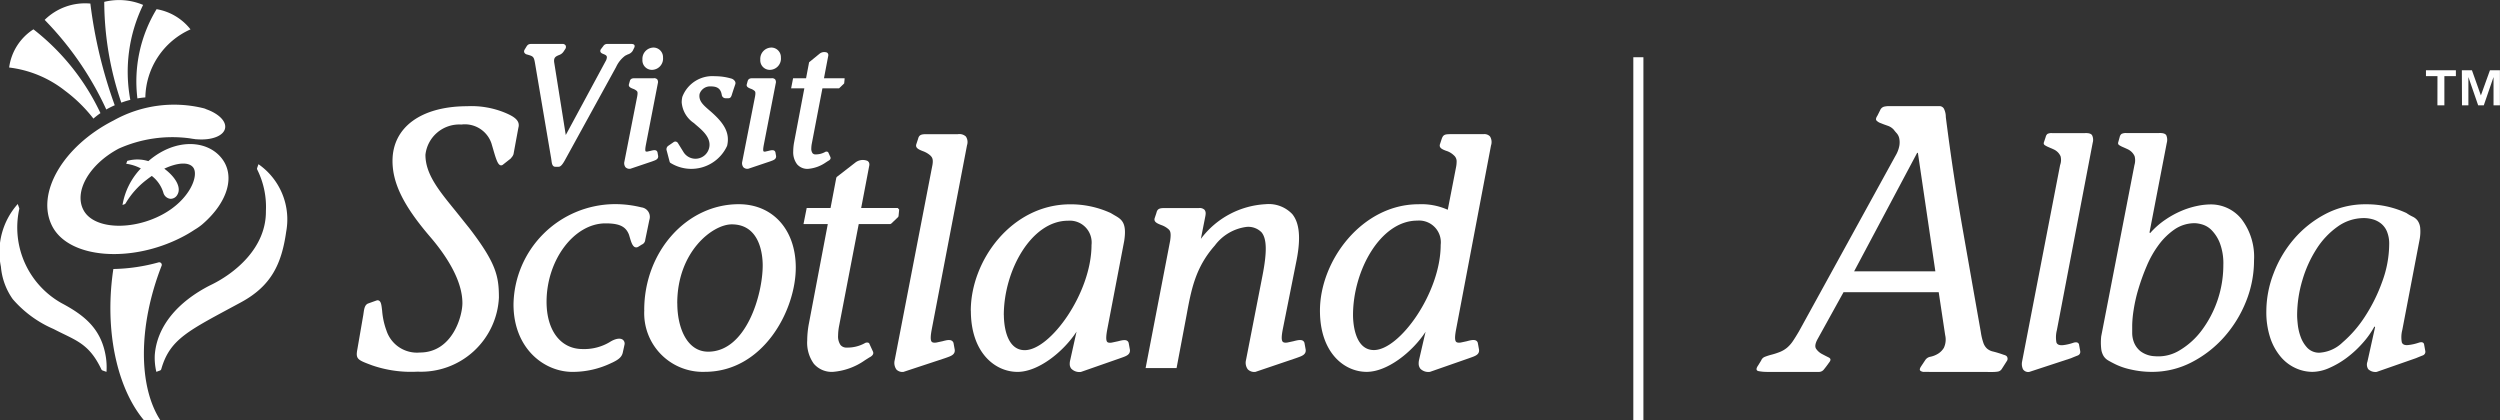 <svg id="VS_corporate_logo" data-name="VS corporate logo" xmlns="http://www.w3.org/2000/svg" width="195.499" height="32.864" viewBox="0 0 195.499 32.864">
  <rect x="0" y="0" width="195.499" height="32.864" fill="#333333" stroke="none"/>
  <path id="Path_1261" data-name="Path 1261" d="M.785,169.546A5.655,5.655,0,0,1,2.1,164.64l.108.3a.137.137,0,0,1,.014.059.165.165,0,0,1-.01.064,6.783,6.783,0,0,0,3.316,7.33c1.8.957,3.155,2.028,3.477,4.306a5.269,5.269,0,0,1,.035,1.068l-.3-.107a.158.158,0,0,1-.062-.036.2.2,0,0,1-.04-.057c-.985-2.075-2.047-2.266-3.737-3.153a8.8,8.8,0,0,1-3.194-2.338A5.13,5.13,0,0,1,.785,169.546Z" transform="translate(-0.713 -148.687)" fill="#fff"/>
  <path id="Path_1262" data-name="Path 1262" d="M124.015,149.1a.157.157,0,0,1-.041.071.15.15,0,0,1-.067.043l-.278.1a4.709,4.709,0,0,1-.122-1.325c.172-2.23,1.773-4.132,4.306-5.43,1.917-.905,4.414-2.913,4.384-5.823a6.557,6.557,0,0,0-.669-3.219.205.205,0,0,1-.025-.079.16.16,0,0,1,.012-.074l.1-.286a5.261,5.261,0,0,1,2.168,5.277c-.361,2.552-1.182,4.253-3.547,5.53C126.178,146.082,124.7,146.708,124.015,149.1Z" transform="translate(-111.403 -120.237)" fill="#fff"/>
  <path id="Path_1263" data-name="Path 1263" d="M38.638,95.045c-1.3-2.548.849-6.243,4.8-8.254a9.685,9.685,0,0,1,7.088-.946,1.3,1.3,0,0,1,.168.068c.947.336,1.567.926,1.469,1.478-.108.611-1.068.967-2.232.868a.536.536,0,0,1-.136-.013c-.1-.013-.2-.026-.3-.043l-.076-.014a10.261,10.261,0,0,0-5.571.8c-2.34,1.242-3.561,3.422-2.726,4.866s3.769,1.551,6.108.305c2.168-1.149,2.914-3.08,2.433-3.7-.35-.448-1.242-.375-2.257.1.851.629,1.362,1.458,1.029,2.026a.6.6,0,0,1-.549.329.643.643,0,0,1-.546-.46,2.608,2.608,0,0,0-.909-1.328c-.127.09-.259.183-.386.285a6.349,6.349,0,0,0-1.655,1.847.231.231,0,0,1-.041.051.154.154,0,0,1-.056.032l-.153.056a5.422,5.422,0,0,1,1.433-2.857,3.378,3.378,0,0,0-1.144-.365l.082-.226a2.924,2.924,0,0,1,1.649.019l.082-.069c2.029-1.7,4.439-1.6,5.6-.219s.556,3.485-1.445,5.216a4.313,4.313,0,0,1-.6.424,9.961,9.961,0,0,1-1.055.616C44.783,97.957,39.937,97.594,38.638,95.045Z" transform="translate(-34.56 -77.369)" fill="#fff"/>
  <path id="Path_1264" data-name="Path 1264" d="M92.23,223.244c-1.707-2.616-1.76-7.327.1-12.091a.2.2,0,0,0-.23-.259,14.155,14.155,0,0,1-3.547.522c-.055.362-.1.728-.137,1.1-.427,4.443.621,8.457,2.528,10.725Z" transform="translate(-79.689 -190.38)" fill="#fff"/>
  <path id="Path_1265" data-name="Path 1265" d="M510.62,41.409a.882.882,0,0,1,.887-.939.753.753,0,0,1,.723.778.882.882,0,0,1-.87.966A.744.744,0,0,1,510.62,41.409Z" transform="translate(-460.382 -36.751)" fill="#fff"/>
  <path id="Path_1266" data-name="Path 1266" d="M604.17,41.409a.882.882,0,0,1,.887-.939.754.754,0,0,1,.724.778.879.879,0,0,1-.872.966A.744.744,0,0,1,604.17,41.409Z" transform="translate(-544.715 -36.751)" fill="#fff"/>
  <path id="Path_1267" data-name="Path 1267" d="M109.406,16.9a5.943,5.943,0,0,1,3.532-5.32A4.294,4.294,0,0,0,110.285,10a10.883,10.883,0,0,0-1.5,6.98A5.73,5.73,0,0,1,109.406,16.9Z" transform="translate(-98.04 -9.283)" fill="#fff"/>
  <path id="Path_1268" data-name="Path 1268" d="M85.539,10.534a11.951,11.951,0,0,1,1-7.426A4.841,4.841,0,0,0,83.5,2.87a24.645,24.645,0,0,0,1.334,7.882A6.189,6.189,0,0,1,85.539,10.534Z" transform="translate(-75.348 -2.724)" fill="#fff"/>
  <path id="Path_1269" data-name="Path 1269" d="M41.641,13.153A36.376,36.376,0,0,1,39.734,5.2,4.507,4.507,0,0,0,36.16,6.476a24.823,24.823,0,0,1,4.819,7.007,6.579,6.579,0,0,1,.662-.33Z" transform="translate(-32.668 -4.921)" fill="#fff"/>
  <path id="Path_1270" data-name="Path 1270" d="M14.533,32.981a6.237,6.237,0,0,1,.551-.428A18.012,18.012,0,0,0,9.843,26a4.209,4.209,0,0,0-1.9,2.986,8.751,8.751,0,0,1,4.375,1.821A11.452,11.452,0,0,1,14.533,32.981Z" transform="translate(-7.228 -23.707)" fill="#fff"/>
  <path id="Path_1271" data-name="Path 1271" d="M1058.5,109.231c-.406,0-.5.092-.6.369l-.145.442a.284.284,0,0,0-.009.076c0,.218.251.317.492.409a1.487,1.487,0,0,1,.615.359.614.614,0,0,1,.214.515,2.163,2.163,0,0,1-.038.378s-.514,2.648-.655,3.362a5.048,5.048,0,0,0-2.285-.432c-4.409,0-7.709,4.394-7.709,8.324,0,3.285,1.895,4.783,3.653,4.783,1.617,0,3.575-1.552,4.607-3.134-.145.613-.512,2.208-.512,2.208a1.2,1.2,0,0,0-.028.259.646.646,0,0,0,.139.43.885.885,0,0,0,.741.237l.03-.009,3.027-1.057.15-.054c.343-.122.665-.235.635-.6,0-.015-.1-.554-.1-.554-.105-.319-.493-.219-.866-.119l-.464.1c-.185.026-.3.006-.367-.059-.131-.143-.074-.568,0-.964l2.73-14.38a.841.841,0,0,0-.077-.713.6.6,0,0,0-.5-.18H1058.5m-7.534,14.146c0-3.485,2.148-7.384,5.025-7.384a1.7,1.7,0,0,1,1.83,1.9c0,3.731-3.207,8.222-5.222,8.222-1.556,0-1.633-2.281-1.633-2.739Z" transform="translate(-945.16 -98.737)" fill="#fff"/>
  <path id="Path_1272" data-name="Path 1272" d="M914.321,167.53l.353-1.786a1.335,1.335,0,0,0,.022-.2.444.444,0,0,0-.087-.286.547.547,0,0,0-.453-.137h-2.711c-.394,0-.536.088-.6.381l-.144.431c-.065.28.222.394.5.507a1.687,1.687,0,0,1,.6.344c.1.1.219.218.118.893L910,177.634h2.421l.78-4.126c.368-2,.684-3.729,2.209-5.455a3.675,3.675,0,0,1,2.474-1.458,1.453,1.453,0,0,1,1.182.422c.418.51.438,1.535.066,3.427l-1.281,6.564a.864.864,0,0,0,.14.724.713.713,0,0,0,.591.2l.029-.009,3.121-1.057.151-.054c.342-.122.664-.235.638-.6,0-.015-.1-.554-.1-.554-.106-.319-.493-.219-.868-.123l-.463.1c-.185.026-.3.006-.365-.059-.135-.143-.075-.568,0-.964l1.084-5.43c.337-1.726.225-2.9-.339-3.589a2.536,2.536,0,0,0-2.084-.775A6.77,6.77,0,0,0,914.321,167.53Z" transform="translate(-820.414 -148.85)" fill="#fff"/>
  <path id="Path_1273" data-name="Path 1273" d="M771.3,173.192c0,3.285,1.892,4.783,3.651,4.783,1.62,0,3.582-1.562,4.613-3.145-.134.607-.493,2.219-.493,2.219a1.151,1.151,0,0,0-.039.3.577.577,0,0,0,.117.37.886.886,0,0,0,.743.262l.036-.009,3.025-1.057.15-.054c.345-.122.665-.235.637-.6,0-.015-.1-.554-.1-.554-.1-.315-.461-.222-.838-.125l-.493.105c-.173.023-.287.006-.345-.054-.132-.143-.068-.591,0-.968l1.327-6.931c.224-1.446-.214-1.695-.767-2.011l-.287-.17a7.528,7.528,0,0,0-3.16-.682c-4.583,0-7.783,4.387-7.783,8.324m2.582.343c0-3.485,2.15-7.384,5.025-7.384a1.707,1.707,0,0,1,1.834,1.9c0,3.731-3.21,8.222-5.222,8.222-1.553,0-1.632-2.284-1.632-2.742Z" transform="translate(-695.379 -148.894)" fill="#fff"/>
  <path id="Path_1274" data-name="Path 1274" d="M715.659,109.221h-2.509c-.394,0-.534.088-.6.381,0-.012-.144.431-.144.431-.066.277.223.394.5.506a1.767,1.767,0,0,1,.6.343c.138.138.278.279.143.887l-2.924,15.121a.887.887,0,0,0,.136.735.657.657,0,0,0,.543.185l.03-.009,3.2-1.057.153-.054c.343-.122.665-.235.635-.6,0-.015-.1-.554-.1-.554-.128-.319-.493-.222-.867-.123l-.467.1c-.184.026-.306.006-.367-.059-.132-.143-.074-.568,0-.964l2.759-14.405a.778.778,0,0,0-.09-.683A.742.742,0,0,0,715.659,109.221Z" transform="translate(-640.76 -98.727)" fill="#fff"/>
  <path id="Path_1275" data-name="Path 1275" d="M642.495,129.914l-1.431,1.109-.039.065s-.418,2.2-.45,2.365H638.71l-.25,1.257h1.9l-1.478,7.783a7.245,7.245,0,0,0-.131,1.322,2.8,2.8,0,0,0,.52,1.821,1.842,1.842,0,0,0,1.493.63,5.03,5.03,0,0,0,2.5-.908l.344-.218c.087-.042.394-.2.288-.453l-.275-.6a.146.146,0,0,0-.092-.1.355.355,0,0,0-.3.05,2.808,2.808,0,0,1-1.379.331.6.6,0,0,1-.493-.2,1.178,1.178,0,0,1-.191-.747,4.152,4.152,0,0,1,.082-.764s1.359-7.064,1.531-7.947h2.463l.075-.033.542-.515.033-.071.05-.516-.112-.122h-2.86c.049-.244.641-3.357.641-3.357v-.058a.309.309,0,0,0-.156-.273A.953.953,0,0,0,642.495,129.914Z" transform="translate(-575.627 -117.187)" fill="#fff"/>
  <path id="Path_1276" data-name="Path 1276" d="M512.045,173.09a4.583,4.583,0,0,0,4.729,4.828c4.582,0,7.117-4.82,7.117-8.151,0-2.965-1.794-4.957-4.462-4.957-4.073,0-7.389,3.715-7.389,8.276m2.582-.518c0-4.06,2.774-6.182,4.262-6.182,2.245,0,2.421,2.456,2.421,3.208,0,2.279-1.288,6.748-4.264,6.748-1.667,0-2.414-1.889-2.414-3.77Z" transform="translate(-461.662 -148.841)" fill="#fff"/>
  <path id="Path_1277" data-name="Path 1277" d="M408.29,172.665c0,3.427,2.376,5.276,4.612,5.276a6.968,6.968,0,0,0,3.054-.7l.066-.029c.559-.267.765-.481.827-.845l.123-.562a.377.377,0,0,0-.158-.394c-.216-.137-.6-.057-1,.2a3.894,3.894,0,0,1-2.125.544c-1.71,0-2.814-1.449-2.814-3.695,0-3.27,2.153-6.133,4.608-6.133,1.084,0,1.588.239,1.837.887l.064.213c.1.334.2.678.406.761a.286.286,0,0,0,.258-.031l.272-.17a.435.435,0,0,0,.274-.394c0,.02.317-1.526.317-1.526a.751.751,0,0,0-.623-.992,8.474,8.474,0,0,0-2.168-.251A7.966,7.966,0,0,0,408.29,172.665Z" transform="translate(-368.134 -148.86)" fill="#fff"/>
  <path id="Path_1278" data-name="Path 1278" d="M286.7,91.381c0,1.753.877,3.522,2.924,5.911,1.161,1.348,2.542,3.339,2.542,5.207,0,1.032-.788,3.864-3.329,3.864a2.51,2.51,0,0,1-2.615-1.732,5.736,5.736,0,0,1-.332-1.525c-.051-.441-.078-.69-.228-.788a.226.226,0,0,0-.2-.027c-.009,0-.68.242-.68.242-.259.114-.3.434-.341.716l-.026.176-.459,2.66c-.153.8,0,.852,1.147,1.281a9.34,9.34,0,0,0,3.56.493,6.1,6.1,0,0,0,6.358-5.787c0-1.675-.216-2.69-2.28-5.39L291.636,95.3c-1.315-1.614-2.361-2.884-2.361-4.4a2.66,2.66,0,0,1,2.806-2.365,2.195,2.195,0,0,1,2.365,1.5c0,.008.12.412.12.412.234.815.365,1.2.568,1.271a.2.2,0,0,0,.187-.034l.615-.484.021-.023.05-.065a.7.7,0,0,0,.158-.269c0-.008.377-2.05.377-2.05.174-.591-.4-.9-.952-1.143a6.891,6.891,0,0,0-3.054-.548C288.942,87.11,286.7,88.746,286.7,91.381Z" transform="translate(-256.006 -78.796)" fill="#fff"/>
  <path id="Path_1279" data-name="Path 1279" d="M424.925,37.587h-1.783a.345.345,0,0,0-.285.166l-.029.036-.152.2a.263.263,0,0,0-.054.148.155.155,0,0,0,.008.051c.03.1.133.147.244.191s.22.09.252.183a.182.182,0,0,1,.011.068.7.7,0,0,1-.108.322l-3.107,5.757-.905-5.678a.828.828,0,0,1-.01-.132c0-.275.165-.348.365-.436a.7.7,0,0,0,.357-.25c0,.006.156-.235.156-.235a.272.272,0,0,0,.023-.278.284.284,0,0,0-.257-.115h-2.365c-.2,0-.317.014-.432.2l-.146.239a.289.289,0,0,0-.047.151.186.186,0,0,0,.014.074.3.3,0,0,0,.206.16c.507.144.548.156.644.729l1.259,7.425.017.12c.03.239.062.508.308.508h.254c.153,0,.31-.174.528-.581l3.965-7.216a2.289,2.289,0,0,1,.712-.887l.2-.1a.68.68,0,0,0,.389-.285l.107-.217a.3.3,0,0,0,.044-.146.173.173,0,0,0-.024-.092C425.217,37.58,425.075,37.583,424.925,37.587Z" transform="translate(-375.679 -34.15)" fill="#fff"/>
  <path id="Path_1280" data-name="Path 1280" d="M498.507,64.785h-1.478c-.207,0-.344.04-.389.249,0-.006-.067.235-.067.235-.043.191.151.271.3.333a.887.887,0,0,1,.311.173c.05.05.1.1.038.44l-1,5.089a.521.521,0,0,0,.086.44.439.439,0,0,0,.363.122l.031-.006,1.7-.574.083-.032c.185-.066.394-.143.378-.379,0-.011-.055-.306-.055-.306-.074-.227-.316-.161-.534-.106l-.247.056a.2.2,0,0,1-.144-.017c-.042-.044-.037-.206.014-.483l.939-4.836a.367.367,0,0,0-.046-.309.343.343,0,0,0-.288-.091Z" transform="translate(-447.394 -58.667)" fill="#fff"/>
  <path id="Path_1281" data-name="Path 1281" d="M530.9,64.814a1.9,1.9,0,0,0-.05.435,2.149,2.149,0,0,0,.954,1.616l.134.119.082.07c.43.368,1.006.862,1.006,1.5a.993.993,0,0,1-.012.159,1.1,1.1,0,0,1-2.033.406l-.427-.69a.248.248,0,0,0-.154-.113.241.241,0,0,0-.2.053l-.409.281a.328.328,0,0,0-.11.382l.23.875.034.057a3.077,3.077,0,0,0,4.455-1.317c.261-1.076-.329-1.856-1.295-2.7l-.109-.093c-.467-.407-.84-.727-.748-1.264a.864.864,0,0,1,.881-.591c.533,0,.778.2.855.67a.3.3,0,0,0,.3.256h.215c.2,0,.241-.17.3-.368l.1-.307.133-.394a.283.283,0,0,0-.01-.245.492.492,0,0,0-.314-.232,4.532,4.532,0,0,0-1.261-.177A2.514,2.514,0,0,0,530.9,64.814Z" transform="translate(-477.541 -57.242)" fill="#fff"/>
  <path id="Path_1282" data-name="Path 1282" d="M592.063,64.79h-1.478c-.206,0-.343.04-.394.249,0-.006-.064.235-.064.235-.048.191.148.271.3.333a.876.876,0,0,1,.309.173c.05.05.1.1.039.44l-1,5.089a.521.521,0,0,0,.087.44.439.439,0,0,0,.364.122l.031-.006,1.7-.572.085-.032c.184-.066.394-.143.38-.379,0-.011-.055-.306-.055-.306-.074-.227-.32-.161-.537-.106l-.246.056a.2.2,0,0,1-.143-.017c-.043-.044-.037-.206.014-.483l.938-4.836a.366.366,0,0,0-.045-.309A.342.342,0,0,0,592.063,64.79Z" transform="translate(-531.731 -58.672)" fill="#fff"/>
  <path id="Path_1283" data-name="Path 1283" d="M630.868,44.137l-.823.672s-.207,1.091-.236,1.249h-1.016l-.153.788h1.034c-.048.249-.794,4.183-.794,4.183a4.178,4.178,0,0,0-.076.738,1.557,1.557,0,0,0,.3,1.017,1.059,1.059,0,0,0,.854.361,2.829,2.829,0,0,0,1.39-.5l.183-.119c.21-.1.214-.225.178-.31l-.149-.327a.133.133,0,0,0-.075-.08.234.234,0,0,0-.21.028,1.49,1.49,0,0,1-.727.177.282.282,0,0,1-.231-.092.591.591,0,0,1-.1-.372,2.193,2.193,0,0,1,.046-.41s.788-4.117.825-4.292h1.3l.4-.384.028-.279.006-.125H631.21c.041-.23.337-1.773.337-1.773a.265.265,0,0,0,0-.039.213.213,0,0,0-.109-.2A.591.591,0,0,0,630.868,44.137Z" transform="translate(-566.774 -39.94)" fill="#fff"/>
  <path id="Path_1284" data-name="Path 1284" d="M1929.1,58.48h.788l.7,1.97.709-1.97h.78v2.745h-.5V59.011l-.762,2.214h-.439l-.765-2.214v2.214h-.5Zm-1.907.46h-.9v-.46h2.34v.46h-.9v2.285h-.544Z" transform="translate(-1736.584 -52.987)" fill="#fff"/>
  <path id="Path_1285" data-name="Path 1285" d="M1606.073,127.065a.486.486,0,0,1-.5-.2.959.959,0,0,1-.075-.6l2.974-15.37a1.154,1.154,0,0,0,.037-.69,1.076,1.076,0,0,0-.213-.312,1.118,1.118,0,0,0-.35-.237l-.374-.163a1.857,1.857,0,0,1-.288-.15.184.184,0,0,1-.088-.2l.15-.449a.425.425,0,0,1,.138-.237.7.7,0,0,1,.363-.062h2.55q.449-.025.574.162a.814.814,0,0,1,.05.591l-2.8,14.65a2.231,2.231,0,0,0-.037.962c.061.173.237.246.538.213a3.745,3.745,0,0,0,.761-.175c.242-.083.394-.05.463.1l.1.55a.3.3,0,0,1-.2.338c-.151.058-.325.128-.525.213Z" transform="translate(-1447.373 -97.985)" fill="#fff"/>
  <path id="Path_1286" data-name="Path 1286" d="M1670.809,110.823a1.29,1.29,0,0,0,.013-.69,1.1,1.1,0,0,0-.212-.312,1.174,1.174,0,0,0-.338-.237c-.125-.058-.246-.112-.363-.163a1.874,1.874,0,0,1-.288-.15.183.183,0,0,1-.088-.2l.125-.449a.394.394,0,0,1,.15-.237.783.783,0,0,1,.375-.062h2.525q.474-.025.591.174a.907.907,0,0,1,.037.6l-1.35,7,.05.05a6.22,6.22,0,0,1,1.2-1.056,7.285,7.285,0,0,1,1.287-.7,6.481,6.481,0,0,1,1.213-.374,5.32,5.32,0,0,1,1-.113,3.071,3.071,0,0,1,2.449,1.151,4.868,4.868,0,0,1,.975,3.225,8.592,8.592,0,0,1-.625,3.213,9.468,9.468,0,0,1-1.715,2.784,8.736,8.736,0,0,1-2.538,1.97,6.7,6.7,0,0,1-3.125.751,7.256,7.256,0,0,1-1.637-.188,5.2,5.2,0,0,1-1.312-.462c-.167-.084-.321-.167-.462-.25a1.035,1.035,0,0,1-.35-.338,1.4,1.4,0,0,1-.187-.574,4.547,4.547,0,0,1,0-.963Zm1.576,14.95a3.189,3.189,0,0,0,1.963-.463,5.948,5.948,0,0,0,1.725-1.563,8.538,8.538,0,0,0,1.687-5.1,4.5,4.5,0,0,0-.275-1.725,3,3,0,0,0-.637-1,1.717,1.717,0,0,0-.738-.45,2.436,2.436,0,0,0-.55-.1,2.787,2.787,0,0,0-1.6.475,5.249,5.249,0,0,0-1.249,1.212,7.942,7.942,0,0,0-.938,1.65,16.809,16.809,0,0,0-.653,1.8,12.025,12.025,0,0,0-.375,1.65,8.724,8.724,0,0,0-.112,1.182v.616a2.049,2.049,0,0,0,.15.763,1.686,1.686,0,0,0,.512.675,2.007,2.007,0,0,0,1.091.379Z" transform="translate(-1503.896 -97.918)" fill="#fff"/>
  <path id="Path_1287" data-name="Path 1287" d="M1808.04,174.478l-.05-.05a6.881,6.881,0,0,1-.912,1.288,8.289,8.289,0,0,1-1.225,1.138,6.813,6.813,0,0,1-1.379.812,3.331,3.331,0,0,1-1.337.313,3.194,3.194,0,0,1-1.3-.288,3.318,3.318,0,0,1-1.163-.875,4.5,4.5,0,0,1-.826-1.478,6.4,6.4,0,0,1-.312-2.113,8.267,8.267,0,0,1,.563-2.937,9.025,9.025,0,0,1,1.588-2.688,8.351,8.351,0,0,1,2.463-1.962,6.693,6.693,0,0,1,3.187-.764,7.385,7.385,0,0,1,1.712.188,7.67,7.67,0,0,1,1.438.493,3.419,3.419,0,0,0,.493.288,1.031,1.031,0,0,1,.387.312,1.2,1.2,0,0,1,.2.55,3.319,3.319,0,0,1-.05.95l-1.35,7.05a2.219,2.219,0,0,0-.037.962c.061.173.229.246.512.213a3.745,3.745,0,0,0,.788-.175q.362-.124.437.1l.1.55a.3.3,0,0,1-.2.338c-.15.058-.325.128-.525.213l-3.075,1.075a.811.811,0,0,1-.663-.213.66.66,0,0,1-.062-.591Zm-4.321,2a2.841,2.841,0,0,0,1.774-.8,9.307,9.307,0,0,0,1.762-2.037,12.933,12.933,0,0,0,1.35-2.737,8.573,8.573,0,0,0,.538-2.9,2.5,2.5,0,0,0-.175-1,1.577,1.577,0,0,0-.463-.626,1.852,1.852,0,0,0-.637-.325,2.562,2.562,0,0,0-.7-.1,3.522,3.522,0,0,0-2.05.662,6.224,6.224,0,0,0-1.649,1.738,9.4,9.4,0,0,0-1.112,2.449,9.613,9.613,0,0,0-.413,2.775q0,.225.05.7a4.151,4.151,0,0,0,.225.963,2.472,2.472,0,0,0,.525.862A1.269,1.269,0,0,0,1803.719,176.479Z" transform="translate(-1622.309 -148.899)" fill="#fff"/>
  <rect id="Rectangle_1659" data-name="Rectangle 1659" width="0.789" height="28.389" transform="translate(127.725 4.476)" fill="#fff"/>
  <path id="Path_1288" data-name="Path 1288" d="M1408.02,107.732a.467.467,0,0,1-.312-.09c-.069-.058-.054-.168.045-.325l.356-.535a.6.6,0,0,1,.4-.237,1.893,1.893,0,0,0,.563-.223,1.359,1.359,0,0,0,.475-.475,1.528,1.528,0,0,0,.1-.994l-.505-3.355H1401.7l-2.019,3.651q-.3.535-.118.788a1.272,1.272,0,0,0,.46.4c.187.1.361.189.519.267s.178.2.059.357l-.238.326c-.059.08-.133.173-.223.283a.493.493,0,0,1-.4.163h-4.007a3.573,3.573,0,0,1-.668-.059q-.313-.059-.045-.445l.238-.386a.5.5,0,0,1,.267-.281,4.406,4.406,0,0,1,.5-.165,5.563,5.563,0,0,0,.728-.237,2.125,2.125,0,0,0,.519-.311,2.436,2.436,0,0,0,.445-.493q.207-.3.5-.8l7.539-13.713a2.376,2.376,0,0,0,.312-.817,1.557,1.557,0,0,0-.016-.578.89.89,0,0,0-.2-.385,3.446,3.446,0,0,1-.223-.268,1.1,1.1,0,0,0-.475-.311c-.2-.069-.376-.133-.535-.2a.835.835,0,0,1-.341-.207c-.07-.08-.045-.209.074-.387l.208-.415a.48.48,0,0,1,.3-.282,1.731,1.731,0,0,1,.416-.045h3.918a.4.4,0,0,1,.386.268,1.462,1.462,0,0,1,.118.591q.563,4.452,1.321,8.769t1.416,8.04a4.68,4.68,0,0,0,.2.846,1.1,1.1,0,0,0,.282.444,1.072,1.072,0,0,0,.493.237,8.537,8.537,0,0,1,.816.252c.159.04.252.1.282.2a.31.31,0,0,1-.015.252l-.416.653a.445.445,0,0,1-.311.208,2.324,2.324,0,0,1-.37.03Zm.86-7.866-1.365-9.261h-.06l-4.926,9.261Z" transform="translate(-1257.536 -78.65)" fill="#fff"/>
</svg>
